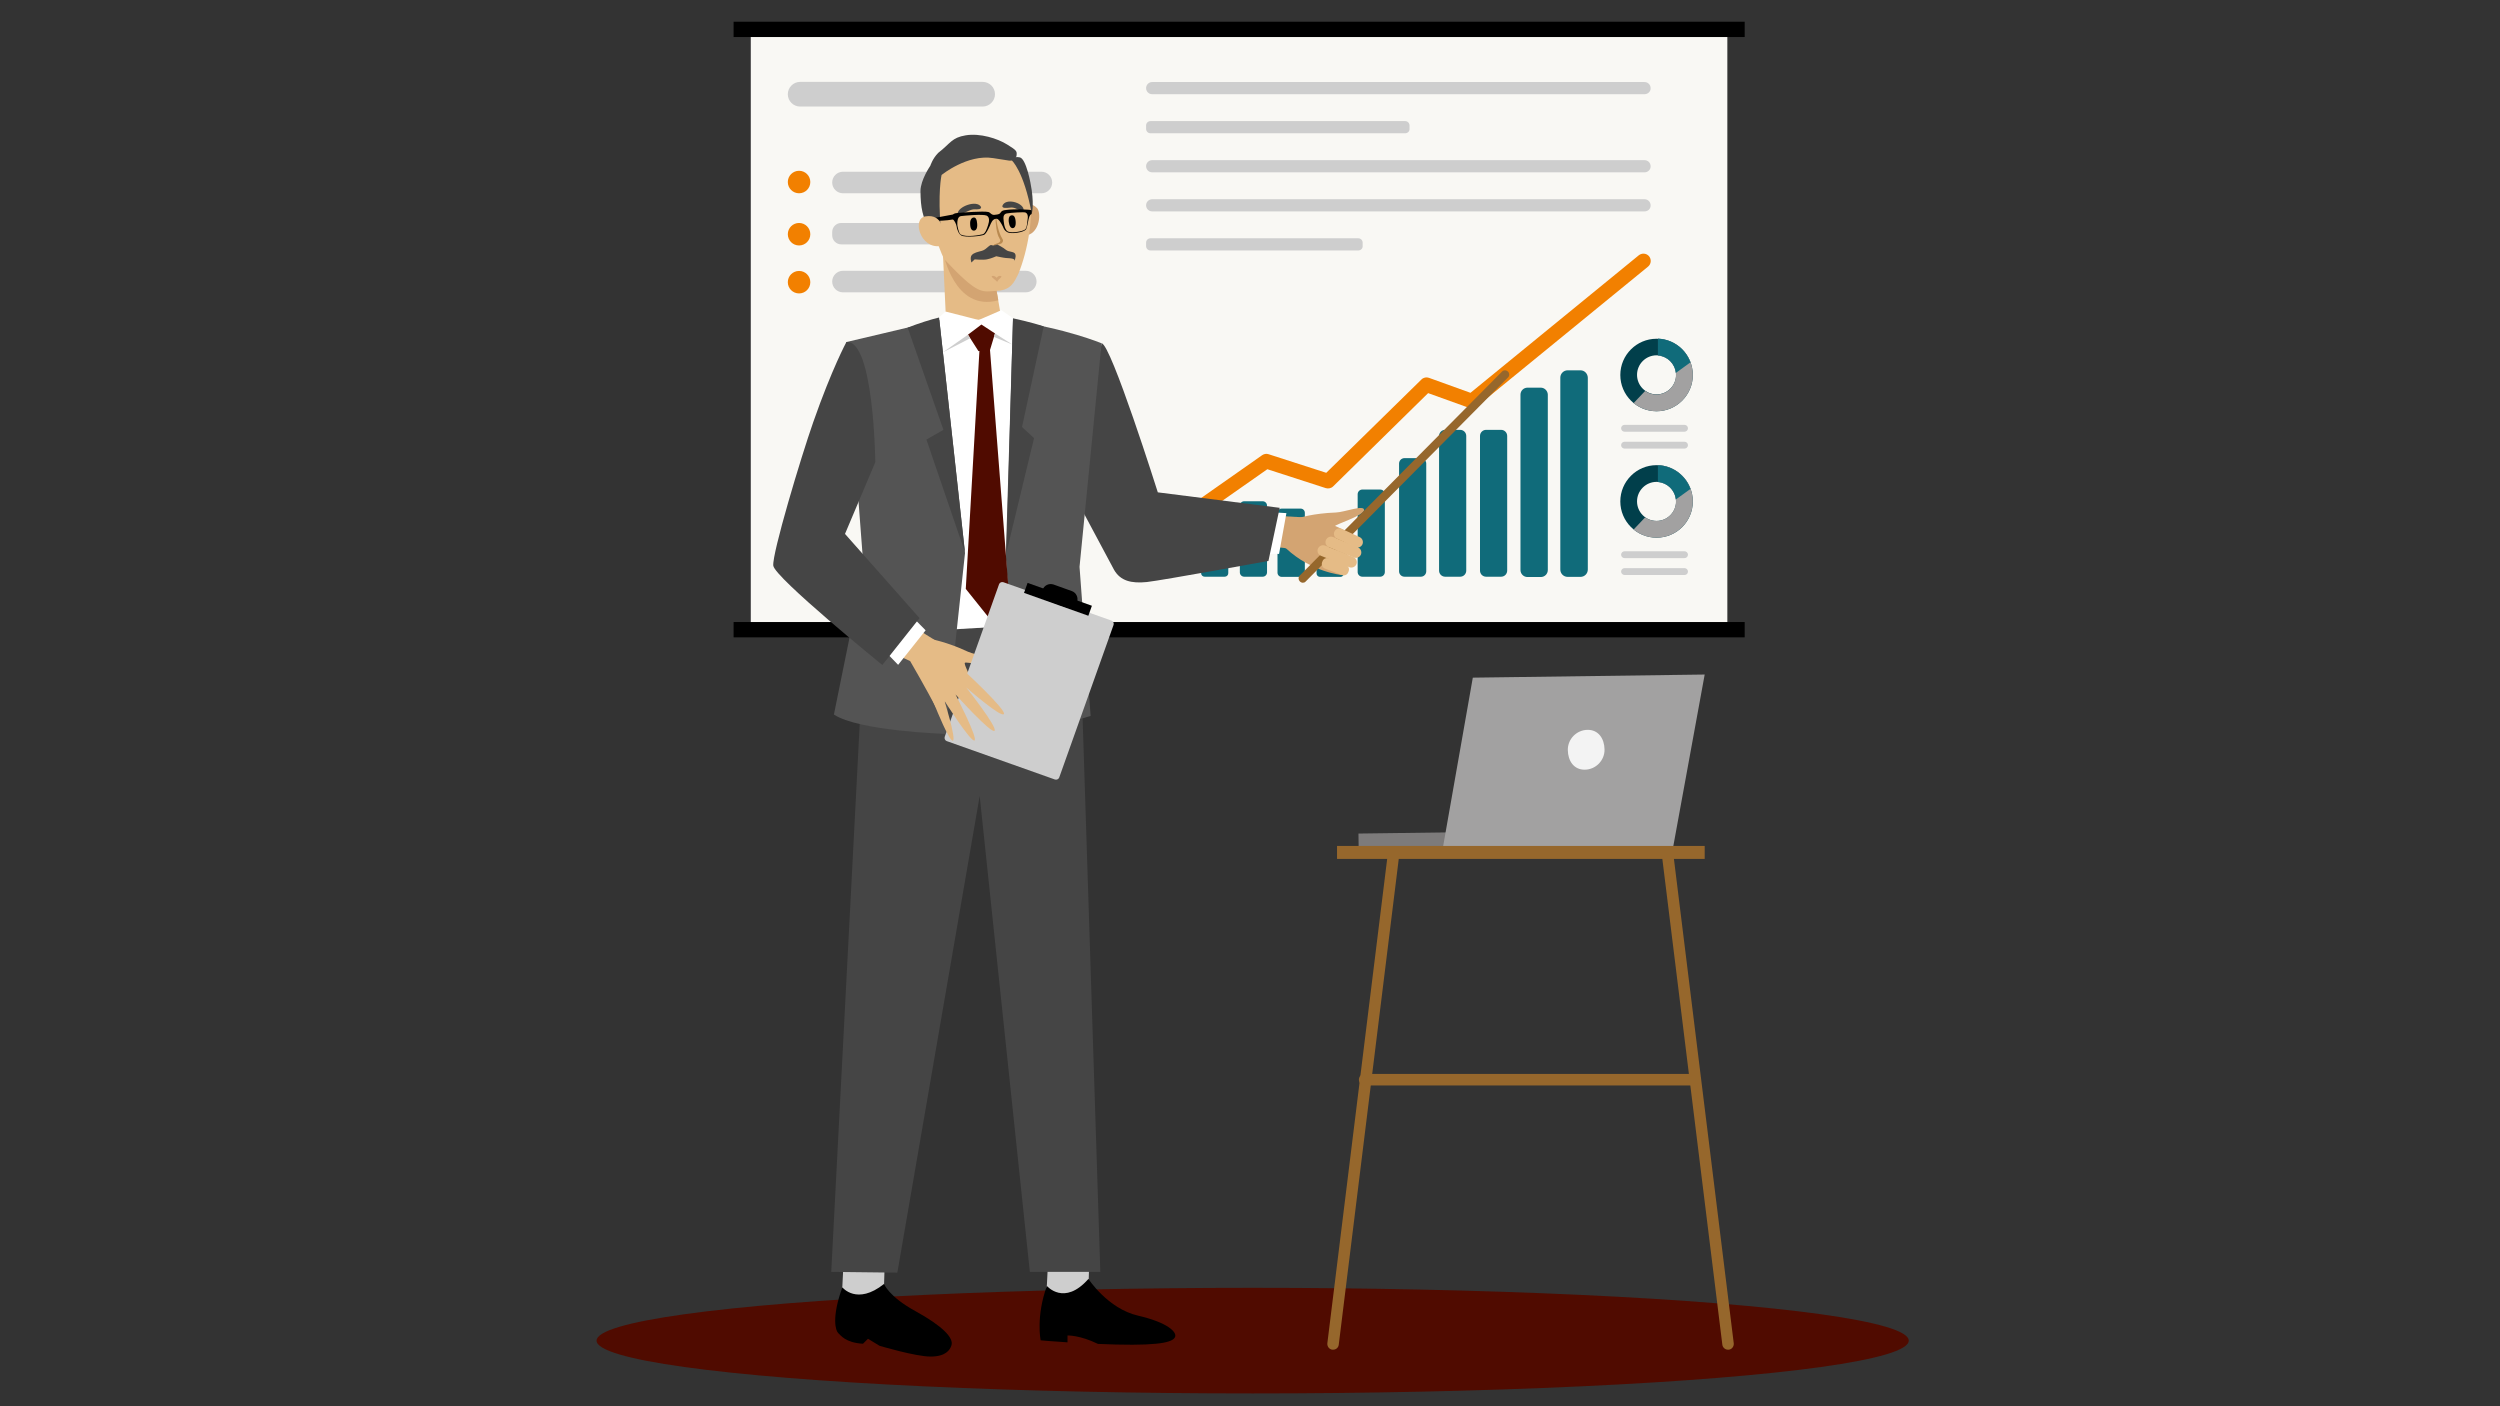 <?xml version="1.0" encoding="utf-8"?>
<!-- Generator: Adobe Illustrator 27.0.1, SVG Export Plug-In . SVG Version: 6.00 Build 0)  -->
<svg version="1.1" id="Lager_1" xmlns="http://www.w3.org/2000/svg" xmlns:xlink="http://www.w3.org/1999/xlink" x="0px" y="0px"
	 viewBox="0 0 1600 900" style="enable-background:new 0 0 1600 900;" xml:space="preserve">
<rect x="0" y="0" width="1600" height="900" fill="#333333" stroke="none"/>
<style type="text/css">
	.st0{fill:#500B00;}
	.st1{fill:#F9F8F4;}
	.st2{fill:#7D7B7B;}
	.st3{fill:#A2A1A1;}
	.st4{fill:#F3F3F3;}
	.st5{fill:#96672C;}
	.st6{fill:#CECECE;}
	.st7{fill:#F28000;}
	.st8{fill:#106B7A;}
	.st9{fill:#013F4B;}
	.st10{fill:#D3A472;}
	.st11{fill:#FFFFFF;}
	.st12{fill:#454545;}
	.st13{fill:#E5BB86;}
	.st14{fill:#545454;}
	.st15{opacity:0.25;}
	.st16{fill:#B98A50;}
</style>
<g>
	<ellipse class="st0" cx="801.7" cy="858" rx="419.9" ry="33.8"/>
	<g>
		<g>
			<g>
				<rect x="480.5" y="17.3" class="st1" width="625" height="386"/>
			</g>
			<g>
				<rect x="469.5" y="13.9" width="647.1" height="9.8"/>
			</g>
			<g>
				<rect x="469.5" y="398.1" width="647.1" height="9.8"/>
			</g>
		</g>
		<g>
			<g>
				
					<rect x="869.4" y="532.8" transform="matrix(1 -1.332719e-02 1.332719e-02 1 -7.082 12.264)" class="st2" width="94.5" height="9.4"/>
			</g>
			<g>
				<g>
					<polygon class="st3" points="1091,431.7 942.6,433.7 923.5,542.2 1070.9,541.6 					"/>
				</g>
			</g>
			<g>
				<path class="st4" d="M1026.9,479.7c-0.1-7-3.9-12.7-10.9-12.6c-7,0.1-12.7,5.9-12.6,12.9c0.1,7,3.9,12.7,10.9,12.6
					C1021.3,492.5,1027,486.7,1026.9,479.7z"/>
			</g>
		</g>
		<g>
			<rect x="855.7" y="541.4" class="st5" width="235.3" height="8.3"/>
		</g>
		<g>
			<path class="st5" d="M853.2,863.8c-0.2,0-0.3,0-0.5,0c-2-0.2-3.4-2.1-3.2-4.1l38.6-312.5c0.2-2,2.1-3.4,4.1-3.2
				c2,0.2,3.4,2.1,3.2,4.1l-38.6,312.5C856.6,862.5,855,863.8,853.2,863.8z"/>
		</g>
		<g>
			<path class="st5" d="M1105.9,863.8c-1.8,0-3.4-1.4-3.6-3.2l-38.6-312.5c-0.2-2,1.2-3.9,3.2-4.1c2-0.2,3.9,1.2,4.1,3.2l38.6,312.5
				c0.2,2-1.2,3.9-3.2,4.1C1106.2,863.8,1106.1,863.8,1105.9,863.8z"/>
		</g>
		<g>
			<path class="st5" d="M1084.8,694.7H873.4c-2,0-3.7-1.6-3.7-3.7s1.6-3.7,3.7-3.7h211.4c2,0,3.7,1.6,3.7,3.7
				S1086.8,694.7,1084.8,694.7z"/>
		</g>
	</g>
</g>
<path class="st6" d="M628.9,68.2H512.1c-4.3,0-7.9-3.5-7.9-7.9l0,0c0-4.3,3.5-7.9,7.9-7.9h116.8c4.3,0,7.9,3.5,7.9,7.9l0,0
	C636.8,64.6,633.2,68.2,628.9,68.2z"/>
<path class="st6" d="M666.5,123.7h-127c-3.8,0-6.9-3.1-6.9-6.9l0,0c0-3.8,3.1-6.9,6.9-6.9h127c3.8,0,6.9,3.1,6.9,6.9l0,0
	C673.4,120.6,670.3,123.7,666.5,123.7z"/>
<path class="st6" d="M620.9,156.4h-82.5c-3.2,0-5.8-2.6-5.8-5.8v-2.1c0-3.2,2.6-5.8,5.8-5.8h82.5c3.2,0,5.8,2.6,5.8,5.8v2.1
	C626.8,153.8,624.1,156.4,620.9,156.4z"/>
<path class="st6" d="M656.5,187.1h-117c-3.8,0-6.9-3.1-6.9-6.9l0,0c0-3.8,3.1-6.9,6.9-6.9h117c3.8,0,6.9,3.1,6.9,6.9l0,0
	C663.4,184,660.3,187.1,656.5,187.1z"/>
<circle class="st7" cx="511.4" cy="116.5" r="7.2"/>
<circle class="st7" cx="511.4" cy="149.9" r="7.2"/>
<circle class="st7" cx="511.4" cy="180.6" r="7.2"/>
<g>
	<g>
		<path class="st7" d="M744.1,346.4c-1.5,0-2.9-0.7-3.8-2c-1.5-2.1-1-5,1.1-6.5l66.4-46.6c1.2-0.8,2.7-1.1,4.1-0.6l36.9,11.9
			l60.9-59.7c1.3-1.3,3.2-1.7,4.8-1.1l26.6,9.6l107.7-88c2-1.6,4.9-1.4,6.6,0.6c1.6,2,1.4,4.9-0.6,6.6L945,260.3
			c-1.3,1.1-3,1.4-4.6,0.8l-26.4-9.5l-60.8,59.7c-1.2,1.2-3.1,1.6-4.7,1.1l-37.4-12.1l-64.5,45.2C746,346.1,745,346.4,744.1,346.4z"
			/>
	</g>
	<g>
		<g>
			<path class="st8" d="M1011.5,237h-8.2c-2.6,0-4.7,2.1-4.7,4.7v122.8c0,2.6,2.1,4.7,4.7,4.7h8.2c2.6,0,4.7-2.1,4.7-4.7V241.7
				C1016.1,239.1,1014.1,237,1011.5,237z"/>
		</g>
		<g>
			<path class="st8" d="M986.1,248.1h-8.5c-2.5,0-4.5,2-4.5,4.5v112.2c0,2.5,2,4.5,4.5,4.5h8.5c2.5,0,4.5-2,4.5-4.5V252.5
				C990.5,250.1,988.5,248.1,986.1,248.1z"/>
		</g>
		<g>
			<path class="st8" d="M960.7,275.1h-9.6c-2.2,0-3.9,1.8-3.9,3.9v86.2c0,2.2,1.8,3.9,3.9,3.9h9.6c2.2,0,3.9-1.8,3.9-3.9v-86.2
				C964.6,276.9,962.9,275.1,960.7,275.1z"/>
		</g>
		<g>
			<path class="st8" d="M934.5,275.1h-9.6c-2.2,0-3.9,1.8-3.9,3.9v86.2c0,2.2,1.8,3.9,3.9,3.9h9.6c2.2,0,3.9-1.8,3.9-3.9v-86.2
				C938.4,276.9,936.7,275.1,934.5,275.1z"/>
		</g>
		<g>
			<path class="st8" d="M909.3,293.2h-10.4c-2,0-3.5,1.6-3.5,3.5v68.9c0,2,1.6,3.5,3.5,3.5h10.4c2,0,3.5-1.6,3.5-3.5v-68.9
				C912.8,294.8,911.2,293.2,909.3,293.2z"/>
		</g>
		<g>
			<path class="st8" d="M883.3,313.3h-11.4c-1.7,0-3,1.4-3,3v49.8c0,1.7,1.4,3,3,3h11.4c1.7,0,3-1.4,3-3v-49.8
				C886.3,314.6,885,313.3,883.3,313.3z"/>
		</g>
		<g>
			<path class="st8" d="M857.9,340.1h-13.1c-1.2,0-2.2,1-2.2,2.2V367c0,1.2,1,2.2,2.2,2.2h13.1c1.2,0,2.2-1,2.2-2.2v-24.7
				C860.1,341,859.1,340.1,857.9,340.1z"/>
		</g>
		<g>
			<path class="st8" d="M832.4,325.5h-12.1c-1.5,0-2.7,1.2-2.7,2.7v38.3c0,1.5,1.2,2.7,2.7,2.7h12.1c1.5,0,2.7-1.2,2.7-2.7v-38.3
				C835.1,326.7,833.9,325.5,832.4,325.5z"/>
		</g>
		<g>
			<path class="st8" d="M808.1,320.8h-11.8c-1.6,0-2.8,1.3-2.8,2.8v42.7c0,1.6,1.3,2.8,2.8,2.8h11.8c1.6,0,2.8-1.3,2.8-2.8v-42.7
				C810.9,322.1,809.7,320.8,808.1,320.8z"/>
		</g>
		<g>
			<path class="st8" d="M783.8,335.7h-12.8c-1.3,0-2.3,1-2.3,2.3v28.8c0,1.3,1,2.3,2.3,2.3h12.8c1.3,0,2.3-1,2.3-2.3V338
				C786.2,336.7,785.1,335.7,783.8,335.7z"/>
		</g>
	</g>
	<g>
		<g>
			<path class="st9" d="M1060.2,263.2c-12.8,0-23.2-10.4-23.2-23.2c0-12.8,10.4-23.2,23.2-23.2c12.8,0,23.2,10.4,23.2,23.2
				C1083.4,252.7,1073,263.2,1060.2,263.2z M1060.2,227.4c-6.9,0-12.5,5.6-12.5,12.5c0,6.9,5.6,12.5,12.5,12.5
				c6.9,0,12.5-5.6,12.5-12.5C1072.7,233,1067.1,227.4,1060.2,227.4z"/>
		</g>
		<g>
			<path class="st3" d="M1060.2,263.2c12.8,0,23.2-10.4,23.2-23.2c0-12.5-9.9-22.7-22.3-23.2v10.8c6.4,0.5,11.5,5.8,11.5,12.4
				c0,6.9-5.6,12.5-12.5,12.5c-2.7,0-5.2-0.9-7.2-2.3l-7.4,7.8C1049.6,261.2,1054.6,263.2,1060.2,263.2z"/>
		</g>
		<g>
			<path class="st8" d="M1061.1,216.7v10.8c6,0.5,10.8,5.2,11.4,11.2l9.4-6.8C1078.8,223.3,1070.7,217.1,1061.1,216.7z"/>
		</g>
	</g>
	<g>
		<path class="st6" d="M1078.1,276.3h-38.4c-1.2,0-2.2-1-2.2-2.2l0,0c0-1.2,1-2.2,2.2-2.2h38.4c1.2,0,2.2,1,2.2,2.2l0,0
			C1080.3,275.3,1079.3,276.3,1078.1,276.3z"/>
	</g>
	<g>
		<path class="st6" d="M1078.1,287.1h-38.4c-1.2,0-2.2-1-2.2-2.2l0,0c0-1.2,1-2.2,2.2-2.2h38.4c1.2,0,2.2,1,2.2,2.2l0,0
			C1080.3,286.1,1079.3,287.1,1078.1,287.1z"/>
	</g>
	<g>
		<g>
			<path class="st9" d="M1060.2,344.1c-12.8,0-23.2-10.4-23.2-23.2c0-12.8,10.4-23.2,23.2-23.2c12.8,0,23.2,10.4,23.2,23.2
				C1083.4,333.7,1073,344.1,1060.2,344.1z M1060.2,308.4c-6.9,0-12.5,5.6-12.5,12.5c0,6.9,5.6,12.5,12.5,12.5
				c6.9,0,12.5-5.6,12.5-12.5C1072.7,314,1067.1,308.4,1060.2,308.4z"/>
		</g>
		<g>
			<path class="st3" d="M1060.2,344.1c12.8,0,23.2-10.4,23.2-23.2c0-12.5-9.9-22.7-22.3-23.2v10.8c6.4,0.5,11.5,5.8,11.5,12.4
				c0,6.9-5.6,12.5-12.5,12.5c-2.7,0-5.2-0.9-7.2-2.3l-7.4,7.8C1049.6,342.2,1054.6,344.1,1060.2,344.1z"/>
		</g>
		<g>
			<path class="st8" d="M1061.1,297.7v10.8c6,0.5,10.8,5.2,11.4,11.2l9.4-6.8C1078.8,304.3,1070.7,298.1,1061.1,297.7z"/>
		</g>
	</g>
	<g>
		<path class="st6" d="M1078.1,357.2h-38.4c-1.2,0-2.2-1-2.2-2.2l0,0c0-1.2,1-2.2,2.2-2.2h38.4c1.2,0,2.2,1,2.2,2.2l0,0
			C1080.3,356.2,1079.3,357.2,1078.1,357.2z"/>
	</g>
	<g>
		<path class="st6" d="M1078.1,368h-38.4c-1.2,0-2.2-1-2.2-2.2v0c0-1.2,1-2.2,2.2-2.2h38.4c1.2,0,2.2,1,2.2,2.2v0
			C1080.3,367.1,1079.3,368,1078.1,368z"/>
	</g>
</g>
<path class="st6" d="M1052.5,60.3H737.4c-2.2,0-3.9-1.8-3.9-3.9l0,0c0-2.2,1.8-3.9,3.9-3.9h315.1c2.2,0,3.9,1.8,3.9,3.9l0,0
	C1056.5,58.5,1054.7,60.3,1052.5,60.3z"/>
<path class="st6" d="M1052.5,110.3H737.4c-2.2,0-3.9-1.8-3.9-3.9l0,0c0-2.2,1.8-3.9,3.9-3.9h315.1c2.2,0,3.9,1.8,3.9,3.9l0,0
	C1056.5,108.5,1054.7,110.3,1052.5,110.3z"/>
<path class="st6" d="M1052.5,135.3H737.4c-2.2,0-3.9-1.8-3.9-3.9l0,0c0-2.2,1.8-3.9,3.9-3.9h315.1c2.2,0,3.9,1.8,3.9,3.9l0,0
	C1056.5,133.6,1054.7,135.3,1052.5,135.3z"/>
<path class="st6" d="M899.3,85.3h-163c-1.6,0-2.8-1.3-2.8-2.8v-2.2c0-1.6,1.3-2.8,2.8-2.8h163c1.6,0,2.8,1.3,2.8,2.8v2.2
	C902.2,84,900.9,85.3,899.3,85.3z"/>
<path class="st6" d="M869.3,160.3h-133c-1.6,0-2.8-1.3-2.8-2.8v-2.2c0-1.6,1.3-2.8,2.8-2.8h133c1.6,0,2.8,1.3,2.8,2.8v2.2
	C872.2,159,870.9,160.3,869.3,160.3z"/>
<g>
	<g>
		<g>
			<g>
				<g>
					<g>
						<path class="st10" d="M810.5,329.8l31.2,1.7c0,0,23.3,8.4,23.3,11.6c0,3.2-6.4,24.9-6.4,24.9s-19.1-1.8-35.4-16.9
							c-1.3-1.2-17.8-0.8-17.8-0.8L810.5,329.8z"/>
					</g>
					<g>
						<polygon class="st11" points="813.4,327.8 823.3,328.4 818.6,354.5 807.2,354.4 						"/>
					</g>
					<g>
						<path class="st12" d="M705,219.7c5.9,0,36,95.4,36,95.4l78,9.9l-7.2,34c0,0-67.9,12.4-77.8,13.5c-10,1-16.9-0.7-21-7.8
							l-26.5-49.6L705,219.7z"/>
					</g>
					<g>
						<polygon class="st13" points="632.7,156.5 642,210.4 605.7,210.3 603.5,163 						"/>
					</g>
					<g>
						<path class="st11" d="M638,204.2c0,0,32.9,3.9,64.2,18.7c0,0-8.9,65.2-17.5,124.9l-1.1,69l-115.7-0.4l2.9-67.3l-24.5-127.7
							c0,0,41.2-14.7,54.2-15.4C613.4,205.1,638,204.2,638,204.2z"/>
					</g>
					<g>
						<polygon class="st11" points="600.9,203.2 605.2,199.4 626.4,204.8 640.9,198.5 648.3,203.7 651.4,209.2 625.3,212.3 
							601.5,209.4 						"/>
					</g>
					<g>
						<polygon class="st0" points="628.1,207.7 636.8,213.4 633.6,224 626.2,224.7 619.5,214.2 						"/>
					</g>
					<g>
						<g>
							<path class="st6" d="M696.7,821.4c0,0,0.5-21.6,2.4-65.4l-26.3-4.5c0,0-2.4,71.1-3.1,74.7c-0.7,3.6,10.1,9.5,10.1,9.5
								l12.7-4.7L696.7,821.4z"/>
						</g>
						<g>
							<path d="M728.3,842c-19.4-4.5-31.7-23.5-31.7-23.5C681.1,836.1,670,823,670,823c-7.1,19.6-4,34.8-4,34.8s5.9,0.6,17.2,1.3
								l0-4.4c0,0,7.8-0.3,19.5,5.4c3.6,0.1,7.4,0.3,11.4,0.4c31.5,0.8,37-2.2,38-5C753.1,852.6,747.7,846.5,728.3,842z"/>
						</g>
					</g>
					<g>
						<g>
							<path class="st6" d="M565.8,822.2c0,0,0.5-21.6,2.4-65.4l-26.3-4.5c0,0-2.4,71.1-3.1,74.7c-0.7,3.6,10.1,9.5,10.1,9.5
								l12.7-4.7L565.8,822.2z"/>
						</g>
						<g>
							<path d="M586,839.2c-17.5-9.6-20.2-17.5-20.2-17.5c-17.4,13.9-26.7,2.2-26.7,2.2c-7.1,19.6-4.2,27.8-2.7,29.2
								c1.6,1.4,4.5,6.2,15.9,6.9l3.2-3.2l7.4,4.5c0,0,23,6.9,32.7,6.9s12.4-4.3,13.3-7.1C610.6,856.3,603.1,848.6,586,839.2z"/>
						</g>
					</g>
					<g>
						<polygon class="st12" points="690.9,398.1 704.2,814 659.1,814 627,509.4 574.3,814.5 532,814 553.2,406.1 						"/>
					</g>
					<g>
						<path class="st10" d="M603.6,161.6c0,0,7,38.3,35.3,30.6l-1.9-10.7L603.6,161.6z"/>
					</g>
					<g>
						<path class="st14" d="M601.2,204.8L617.6,354l-12.4,115.7c0,0-55.6-1.8-71.5-12.4l19-93.6l-11-144.8
							C541.7,218.9,582.6,209.3,601.2,204.8z"/>
					</g>
					<g>
						<path class="st14" d="M648.3,205.5l-4.6,150.7l7.5,109.1c0,0,24.7,0,46.8-7.1l-7.1-95.4L705,219.7
							C705,219.7,681.6,210,648.3,205.5z"/>
					</g>
					<g>
						<polygon class="st0" points="633.6,224 645.4,376 632.6,395 618.1,376.9 626.9,223.3 						"/>
					</g>
					<g>
						<path class="st13" d="M595.6,409c0,0,10.3,1.7,23.9,8.1c5.2,2.4,19.3,3.7,17.5,7.1c-1.8,3.4-18.8-1-19.5,0
							c-0.7,1,3.8,9.6,3.8,9.6l-13.5-7.9L595.6,409z"/>
					</g>
					<g>
						<path class="st13" d="M580.2,398.4l25.2,15.7c0,0,17.7,19,16.2,21.9c-1.5,3-22.6,16.7-22.6,16.7s-7.4-14-16.5-29.6
							c-0.1-0.2-19.9-8.9-19.9-8.9L580.2,398.4z"/>
					</g>
					<g>
						<polygon class="st11" points="585.4,396.3 592.4,403.4 574.8,425.5 563.3,413.6 						"/>
					</g>
					<g>
						<path class="st12" d="M541.7,218.9c0,0-9.2,16.9-21.2,51.2c-8,22.8-26.4,84.2-25.6,91.9c0.8,7.6,69.8,63.6,69.8,63.6l23.8-30
							l-47.7-53.9l19.4-45.9C560.2,295.7,559.3,217.1,541.7,218.9z"/>
					</g>
					<g>
						<path class="st12" d="M617.6,353.6l-16.6-150.4c-5.4,1.3-13.4,3.8-20.1,6.5l22.9,65.4l-10.9,6.2L617.6,353.6z"/>
					</g>
					<g>
						<path class="st12" d="M648.3,203.7c0,0,12.2,2.6,19.7,5.2l-13.9,64.4l7.7,7.1l-17.7,73.3L648.3,203.7z"/>
					</g>
					<g>
						<g>
							<path class="st10" d="M657.4,137.5c0,0,0.1-10.5,6.2-4.4c3,3,1.8,15.4-6,17.4C657.6,150.6,655.7,145.3,657.4,137.5z"/>
						</g>
						<path class="st13" d="M645.7,99.9c-5.9-4.1-13-6.2-19.8-6.7c-11.8-1-22.7,2.7-29.8,12.5c-5.8,8-6.7,17.5-5.7,25.7
							c1.4,11.4,7.6,19.7,7.6,19.7c2.1,4.1,4.1,10.5,6.2,14.7c22.4,23.7,23.9,20.9,34.1,20.3c8.7-0.4,10.9-5.7,13.4-10.7
							c6.2-15.2,10.1-37.5,7.3-53.2C657.3,113,653.5,105.2,645.7,99.9z"/>
						<g>
							<path class="st12" d="M647.4,102.5c0,0,7.8,6.6,12.9,34.2c0,0,1.5-3.8,0-15c-0.6-4.5-3.6-20.3-7.7-21
								C648.5,99.8,647.4,102.5,647.4,102.5z"/>
						</g>
						<g>
							<path d="M620.9,143.6c-0.2-3.1,1-4.3,2.3-4.4c1.2-0.1,2,1.1,2.2,4.1s-0.8,4.2-2,4.3C622.1,147.7,621,146.6,620.9,143.6z"/>
						</g>
						<g>
							<path d="M645.6,142c-0.3-3.1,0.7-4.1,1.9-4.2c1.2-0.1,2.2,0.7,2.5,3.7c0.3,3.1-0.6,4.4-1.8,4.5
								C647.1,146.1,646,145,645.6,142z"/>
						</g>
						<g>
							<g class="st15">
								<path class="st11" d="M648,105.3L648,105.3C648.1,105.2,648.1,105.3,648,105.3z"/>
							</g>
						</g>
						<g>
							<path class="st16" d="M636.7,158.7c-0.1,0-0.2,0-0.3-0.1c-0.5-0.6-0.6-1.1-0.2-1.9c0.2-0.4,0.6-0.5,1-0.6
								c0.1,0,0.2,0,0.3-0.1l0.3-0.1c0.6-0.2,1.2-0.4,1.6-0.7c0.5-0.3,0.9-1,0.8-1.6c-0.1-0.3-0.3-0.6-0.5-0.9l0-0.1
								c-2-2.9-2.6-10.1-2.6-13.6c0-0.2,0.1-0.3,0.3-0.3c0.2,0,0.3,0.1,0.3,0.3c-0.1,3.4,1.7,10.6,3.6,13.4l0,0.1
								c0.2,0.3,0.5,0.7,0.6,1.1c0.2,0.9-0.4,1.7-1,2.2c-0.6,0.4-2.3,0.6-2.9,0.8l-0.3,0.1c-0.1,0-0.2,0.1-0.4,0.1
								c-0.3,0.1-0.5,0.1-0.6,0.3c-0.3,0.6-0.3,0.7,0.1,1.1c0.1,0.1,0.1,0.3,0,0.4C636.8,158.6,636.7,158.6,636.7,158.7z"/>
						</g>
						<g>
							<path class="st12" d="M644.6,92.5c-6.2-3.9-17.4-7.4-26.5-5.9c-9.1,1.5-9.7,5.1-17.6,11.2c-3.7,3.7-5.1,8.3-5.1,8.3
								s-6.2,8.9-6.3,16.1c0.1,11.2,1.3,16.1,6.1,26.3c1.7-0.2,5.3-0.4,7-0.6c-2.2-24.6,0.4-35.9,0.4-35.9s16.5-13.5,33.1-10.8
								c0.9,0.1,10.2,1.6,10.2,1.6s4.1,0.5,4.7-3.3C650.9,96.8,650.8,96.3,644.6,92.5z"/>
						</g>
						<g>
							<path class="st12" d="M641.9,132.7c1.1,0.8,4.3,0.1,5.5,0.1c2.8,0.1,4,1.7,6.7,2.2c0.7,0.1,1.1-0.4,1-1.1
								c-0.8-4.4-11.7-7.4-13.6-2.1C641.4,132.2,641.7,132.5,641.9,132.7L641.9,132.7z"/>
						</g>
						<g>
							<path class="st12" d="M627.6,133.4c-1,0.9-3.6,0.4-4.8,0.6c-2.8,0.5-6.3,2.7-8.8,3.6c-0.7,0.2-1.2-0.3-1.1-0.9
								c0.1-4.5,12.4-9.1,15-4.2C628,132.8,627.8,133.2,627.6,133.4L627.6,133.4z"/>
						</g>
					</g>
					<g>
						<g>
							<path class="st10" d="M831.1,331.5c0,0,9.5-3,23.9-3.5c5.5-0.2,18.1-5.2,18-1.6c0,3.6-18.6,9.2-18.7,10.4
								c0,0.2-0.4,1-0.9,1.5c-5.8,5.3-11.4,5.7-19.2,5.7l-3,0L831.1,331.5z"/>
						</g>
						<g>
							<path class="st5" d="M965.1,237.8L965.1,237.8c1,1,1.1,2.6,0.2,3.6L835.5,372.3c-0.9,0.9-2.5,0.9-3.6-0.2l0,0
								c-1-1-1.1-2.6-0.2-3.6l129.8-130.9C962.5,236.7,964.1,236.8,965.1,237.8z"/>
						</g>
						<g>
							<path class="st13" d="M855.9,344.9l11.5,5.3c1.8,0.7,3.8-0.1,4.6-1.9l0,0c0.7-1.8-0.1-3.8-1.9-4.6l-11.5-5.3
								c-1.8-0.7-3.8,0.1-4.6,1.9l0,0C853.2,342.1,854.1,344.1,855.9,344.9z"/>
						</g>
						<g>
							<path class="st13" d="M850.5,350.2l15.9,6.6c1.8,0.7,3.8-0.1,4.6-1.9l0,0c0.7-1.8-0.1-3.8-1.9-4.6l-15.9-6.6
								c-1.8-0.7-3.8,0.1-4.6,1.9l0,0C847.8,347.4,848.7,349.5,850.5,350.2z"/>
						</g>
						<g>
							<path class="st13" d="M845.4,355.7l18.1,7.3c1.8,0.7,3.8-0.1,4.6-1.9l0,0c0.7-1.8-0.1-3.8-1.9-4.6l-18.1-7.3
								c-1.8-0.7-3.8,0.1-4.6,1.9l0,0C842.7,352.9,843.6,355,845.4,355.7z"/>
						</g>
						<g>
							<path class="st13" d="M848,363.9l10.7,4.1c1.7,0.7,3.6-0.1,4.2-1.8l0.2-0.5c0.7-1.7-0.1-3.6-1.8-4.2l-10.7-4.1
								c-1.7-0.7-3.6,0.1-4.2,1.8l-0.2,0.5C845.5,361.4,846.3,363.3,848,363.9z"/>
						</g>
					</g>
					<g>
						<g>
							<path class="st6" d="M642.1,372.6l69.3,24.6c1.1,0.4,1.6,1.6,1.3,2.7l-34.8,97.7c-0.4,1.1-1.6,1.6-2.7,1.3l-69.3-24.6
								c-1.1-0.4-1.6-1.6-1.3-2.7l34.8-97.7C639.8,372.8,641,372.3,642.1,372.6z"/>
						</g>
						<g>
							<rect x="673.8" y="361.6" transform="matrix(0.335 -0.942 0.942 0.335 89.023 893.034)" width="6.8" height="43.7"/>
						</g>
						<g>
							<path d="M674.3,374.1l11.7,4.2c2.8,1,4.3,4.2,3.3,7l0,0c-1,2.8-4.2,4.3-7,3.3l-11.7-4.2c-2.8-1-4.3-4.2-3.3-7l0,0
								C668.3,374.6,671.4,373.1,674.3,374.1z"/>
						</g>
					</g>
					<g>
						<path class="st13" d="M617.4,429.6c0,0,26.8,24.8,25.1,27.4c-1.7,2.6-24.1-17-24.1-17s20.2,25.5,18.1,27.7
							c-2,2.2-25-23.3-25-23.3s14.5,28.1,12.2,29.5c-2.3,1.4-19.2-25.3-19.2-25.3s7.5,24.3,5.4,25.4c-2.1,1.2-11.1-21.2-11.1-21.2
							l-6.1-14.8L617.4,429.6z"/>
					</g>
				</g>
			</g>
		</g>
		<path class="st12" d="M621.7,168l2.1-2c0,0,5.1,0.5,7.8,0c2.7-0.5,6-2,6-2s4.6,1,6,1.1c1.4,0.1,4.2,0.2,5.1,0.7s0.4,1.4,0.4,1.4
			s1.4-2.6,0.7-4.5c-0.6-1.9-4.3-1.3-6-2.8s-5.5-3.4-5.5-3.4s-2.4,1-3.6,0.4c-1.3-0.7-3.3,2.8-6.2,3.6c-2.9,0.8-5.2,1.2-6.6,2.8
			C620.6,164.8,621.7,168,621.7,168z"/>
		<path d="M660.3,136.6c0-0.4,0.1-1.9-0.3-2.1c-0.4-0.2-2-0.3-2.3-0.3c-6.5-0.5-12.2-0.1-13.9,0.2c-1.7,0.2-2.6,0.4-3.3,1.5
			c-0.7,1.1-1.2,1.3-4,1.6c-2.1,0.2-2.5-1.4-3.9-1.8c-3.1-0.8-17.3,0.4-19.7,0.6c-2.4,0.2-2.7,0.8-3.1,1c-0.4,0.2-13.1,2.3-14.2,2.7
			c-1.1,0.4-2.3,2.5-2.3,2.5s2.7-2,5.9-1.1c0,0,6.8-0.2,10.5-0.9c0.8-0.1,2.4,2.9,2.6,4.7c0.1,1,0.6,2.5,1.2,3.6
			c0.4,0.8,0.8,1.3,1.7,1.9c2.7,1.5,13.6,0.4,14.9-0.6c1-0.8,2.2-2.9,3.4-5.6c0.8-1.8,1.6-4.3,4-4.5c1.2-0.1,2.1,1,3.5,3.4
			c1.4,2.3,1.2,3.8,3.7,5.2c2.5,1.4,10.9,0.1,12-1.9c0.7-1.2,1.1-4.3,1.6-6.4c0.3-1.3,0.6-2.1,1.1-2.8
			C659.9,137.1,660.2,137.2,660.3,136.6z M632.4,144c-0.8,2.5-1.8,5.4-3.4,5.9c-1.6,0.5-10.8,2.2-14.2,0.1c-1.4-0.9-2.1-6-2.1-6
			c-0.1-1.8,0-5.4,2.3-5.7c2.3-0.3,14.1-1.4,16.5-0.3C633.4,139,633.2,141.5,632.4,144z M656,146.9c-1.4,1.1-8.2,2.5-10.9,1.3
			c-2.6-1.2-2.8-7.6-2.8-7.6s-0.8-3.5,2-4c2.7-0.5,11-1,12-0.6c1,0.4,1.8,1.7,1.4,4.1C657.3,142.4,657.4,145.8,656,146.9z"/>
		<path class="st10" d="M638.2,180.4c0,0-1.9-1.9-2.9-2.6c-1.9-1.3,0.9-2,2.6,0c0,0,0.8-1.5,2.5-1.2
			C642.2,177,638.8,178.6,638.2,180.4z"/>
	</g>
	<g>
		<path class="st13" d="M603.4,148.6c0,0,0.2-12-11.2-10.1c-8.6,1.4-3.3,20.5,9.2,19C601.4,157.5,605.5,156,603.4,148.6z"/>
	</g>
</g>
<polygon class="st6" points="636.8,213.4 647.9,220.5 636.1,215.6 "/>
<polygon class="st6" points="619.5,214.2 603.4,225.5 620.9,216.5 "/>
</svg>

